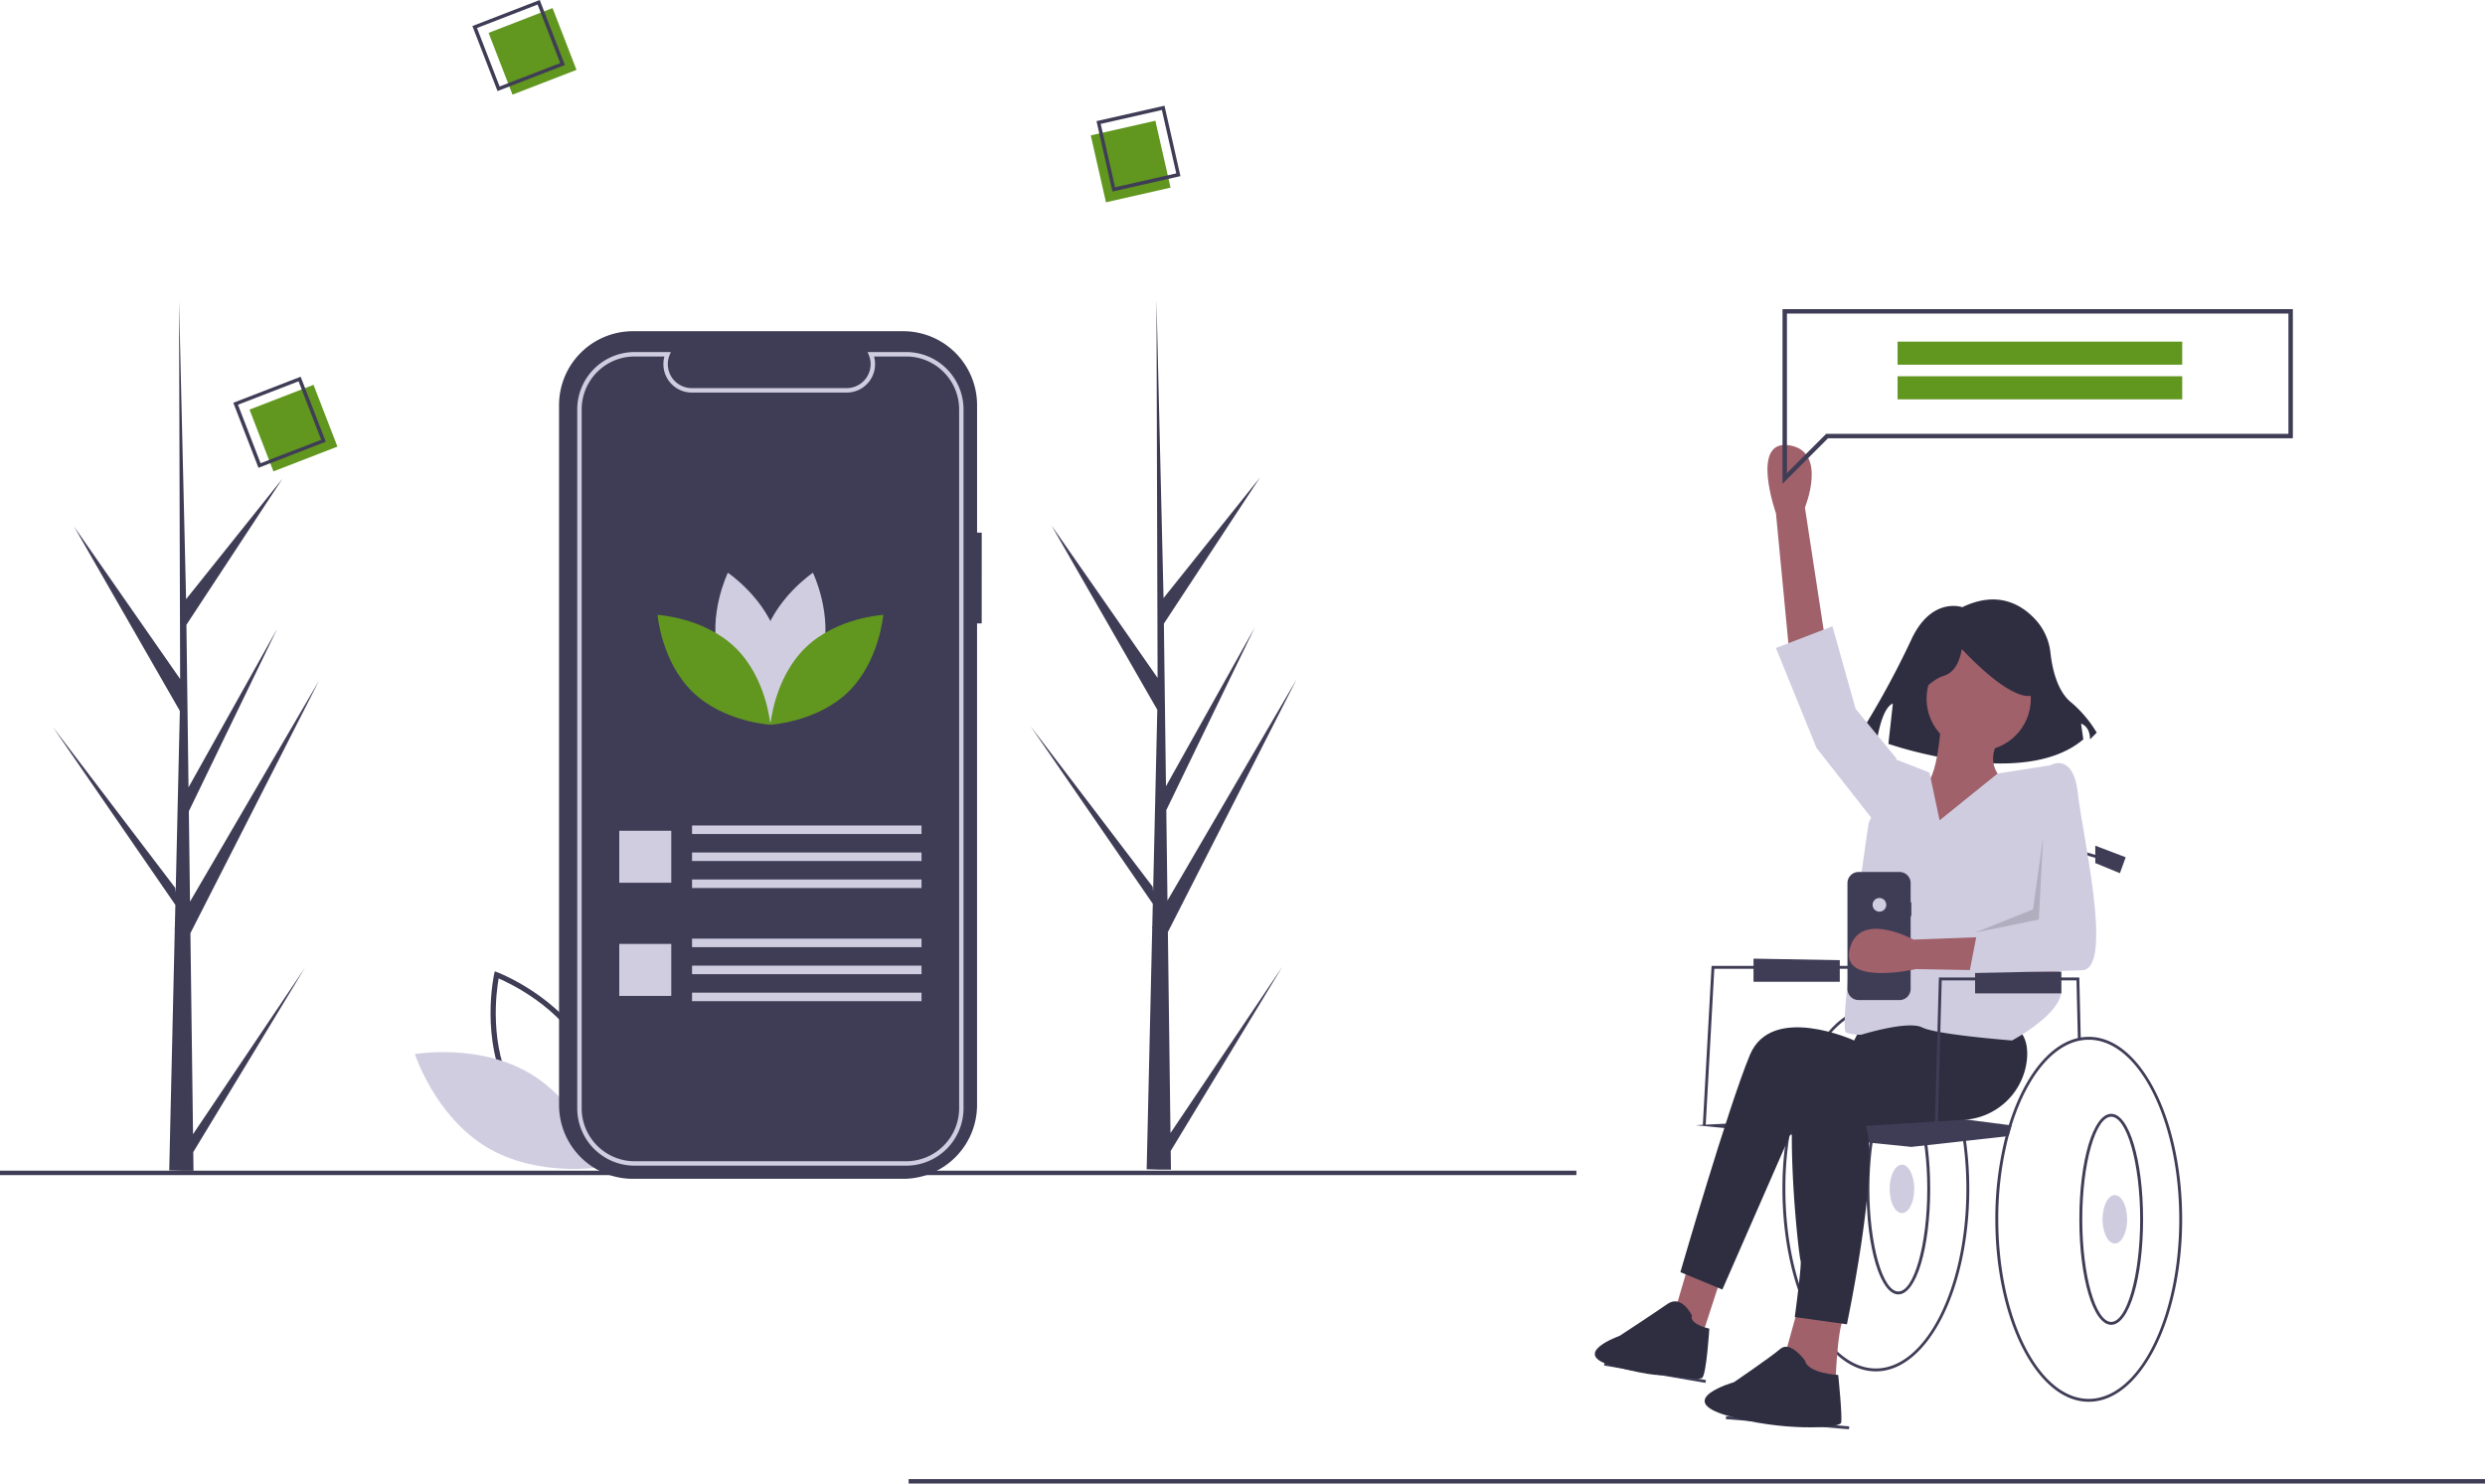 <svg xmlns="http://www.w3.org/2000/svg" width="389" height="232.239" viewBox="0 0 389 232.239"><g transform="translate(0 0)"><path d="M278.631,584.7l-.44-.165c-.1-.036-9.723-3.725-14.233-12.088s-2.3-18.433-2.279-18.533l.1-.459.44.165c.1.036,9.723,3.725,14.233,12.088s2.3,18.433,2.279,18.533Zm-13.951-12.642c3.813,7.071,11.42,10.7,13.347,11.523.366-2.066,1.516-10.42-2.294-17.484s-11.419-10.693-13.347-11.523C262.021,556.645,260.871,565,264.681,572.062Z" transform="translate(-184.33 -401.403)" fill="#3f3d56"/><path d="M245.164,593.277c8.1,4.876,11.225,14.56,11.225,14.56s-10.018,1.779-18.122-3.1-11.225-14.56-11.225-14.56S237.06,588.4,245.164,593.277Z" transform="translate(-162.09 -425.163)" fill="#d0cde1"/><rect width="246.769" height="0.695" transform="translate(0 183.262)" fill="#3f3d56"/><rect width="246.769" height="0.695" transform="translate(142.231 231.544)" fill="#3f3d56"/><path d="M526.327,381.345l17.507-26.035-17.471,28.835.036,2.93q-1.917.015-3.8-.064l.868-37.657-.024-.29.032-.056.083-3.558L504.39,317.614l19.15,25.172.068.752.656-28.452L507.7,286.228l16.607,23.861-.173-58.944v-.2l.006.193,1.1,46.456,15.092-18.87L525.292,301.6l.329,25.449,13.888-24.838L525.672,330.79l.183,14.151,20.2-34.6-20.135,39.535Z" transform="translate(-343.1 -203.97)" fill="#3f3d56"/><path d="M85.827,381.845l17.507-26.035L85.863,384.646l.037,2.93q-1.917.015-3.8-.064l.868-37.657-.024-.291.032-.056.083-3.558L63.89,318.114l19.15,25.173.068.752.656-28.452L67.2,286.727l16.607,23.861-.173-58.944v-.2l.006.193,1.1,46.456,15.092-18.87L84.792,302.1l.329,25.449,13.888-24.837L85.172,331.29l.183,14.151,20.2-34.6L85.417,350.377Z" transform="translate(-55.609 -204.296)" fill="#3f3d56"/><path d="M358.166,296.5h-.729V276.532a11.559,11.559,0,0,0-11.559-11.559H303.564A11.559,11.559,0,0,0,292,276.532V386.1a11.559,11.559,0,0,0,11.559,11.559h42.314a11.559,11.559,0,0,0,11.56-11.56v-75.38h.729Z" transform="translate(-204.487 -213.123)" fill="#3f3d56"/><path d="M351.686,401.728H309.168a8.99,8.99,0,0,1-8.978-8.981V283.337a8.988,8.988,0,0,1,8.978-8.978h5.677l-.2.479a3.707,3.707,0,0,0-.277,1.416,3.758,3.758,0,0,0,3.754,3.754h24.241a3.758,3.758,0,0,0,3.753-3.754,3.715,3.715,0,0,0-.277-1.416l-.2-.479h6.041a8.989,8.989,0,0,1,8.979,8.978V392.746A8.99,8.99,0,0,1,351.686,401.728ZM309.168,275.054a8.293,8.293,0,0,0-8.284,8.284V392.746a8.3,8.3,0,0,0,8.284,8.287h42.518a8.3,8.3,0,0,0,8.284-8.287V283.337a8.293,8.293,0,0,0-8.284-8.284h-5.037a4.451,4.451,0,0,1-4.284,5.649H318.124a4.451,4.451,0,0,1-4.284-5.649Z" transform="translate(-209.829 -219.249)" fill="#d0cde1"/><rect width="35.922" height="1.335" transform="translate(108.332 129.224)" fill="#d0cde1"/><rect width="35.922" height="1.335" transform="translate(108.332 133.451)" fill="#d0cde1"/><rect width="35.922" height="1.335" transform="translate(108.332 137.678)" fill="#d0cde1"/><rect width="8.139" height="8.139" transform="translate(96.941 130.049)" fill="#d0cde1"/><rect width="35.922" height="1.335" transform="translate(108.332 146.939)" fill="#d0cde1"/><rect width="35.922" height="1.335" transform="translate(108.332 151.166)" fill="#d0cde1"/><rect width="35.922" height="1.335" transform="translate(108.332 155.393)" fill="#d0cde1"/><rect width="8.139" height="8.139" transform="translate(96.941 147.764)" fill="#d0cde1"/><path d="M392.045,386.979c-1.778,6.571-7.867,10.641-7.867,10.641s-3.207-6.585-1.429-13.156,7.867-10.641,7.867-10.641S393.823,380.407,392.045,386.979Z" transform="translate(-263.362 -284.164)" fill="#d0cde1"/><path d="M362.953,386.979c1.778,6.571,7.867,10.641,7.867,10.641s3.207-6.585,1.429-13.156-7.867-10.641-7.867-10.641S361.176,380.407,362.953,386.979Z" transform="translate(-250.442 -284.164)" fill="#d0cde1"/><path d="M348.576,397.96c4.878,4.749,5.474,12.048,5.474,12.048s-7.313-.4-12.191-5.148-5.474-12.048-5.474-12.048S343.7,393.211,348.576,397.96Z" transform="translate(-233.452 -296.557)" fill="#61961f"/><path d="M392.715,397.96c-4.878,4.749-5.474,12.048-5.474,12.048s7.313-.4,12.191-5.148,5.474-12.048,5.474-12.048S397.593,393.211,392.715,397.96Z" transform="translate(-266.643 -296.557)" fill="#61961f"/><rect width="10.738" height="10.366" transform="matrix(0.933, -0.361, 0.361, 0.933, 39.06, 64.119)" fill="#61961f"/><path d="M159.681,295.663l-10.542,4.077L145.2,289.563l10.542-4.077Zm-10.211,3.364,9.488-3.669-3.542-9.159-9.488,3.669Z" transform="translate(-108.678 -226.511)" fill="#3f3d56"/><rect width="10.738" height="10.366" transform="matrix(0.933, -0.361, 0.361, 0.933, 76.482, 5.144)" fill="#61961f"/><path d="M267.416,125.878l-10.542,4.077-3.936-10.177L263.48,115.7ZM257.2,129.242l9.488-3.669-3.542-9.159-9.488,3.669Z" transform="translate(-178.991 -115.701)" fill="#3f3d56"/><path d="M857.966,569.275c-5.3,0-9.952,5.538-12.516,13.808-.181.58-.351,1.177-.51,1.782a51.608,51.608,0,0,0-1.6,12.974c0,15.751,6.558,28.564,14.622,28.564s14.622-12.813,14.622-28.564S866.03,569.275,857.966,569.275Zm0,56.675c-7.812,0-14.169-12.611-14.169-28.111a51.319,51.319,0,0,1,1.616-13.026q.224-.854.481-1.673c2.5-8.041,6.973-13.412,12.072-13.412,7.812,0,14.169,12.611,14.169,28.111s-6.356,28.111-14.169,28.111Z" transform="translate(-564.317 -411.725)" fill="#3f3d56"/><path d="M886.186,636.993c-2.8,0-4.987-7.254-4.987-16.515s2.191-16.515,4.987-16.515,4.987,7.254,4.987,16.515S888.983,636.993,886.186,636.993Zm0-32.577c-2.458,0-4.534,7.355-4.534,16.062s2.076,16.062,4.534,16.062,4.534-7.355,4.534-16.062-2.076-16.062-4.534-16.062Z" transform="translate(-589.023 -434.364)" fill="#3f3d56"/><ellipse cx="1.927" cy="3.793" rx="1.927" ry="3.793" transform="translate(295.802 182.321)" fill="#cfcce0"/><path d="M845.065,387.442l31.058-.113v12.235l-31.058,1.253Z" transform="translate(-551.53 -252.789)" fill="#3f3d56"/><path d="M767.853,460.249l-.452-.025,1.372-24.925h28.1v.453H769.2Z" transform="translate(-500.842 -284.097)" fill="#3f3d56"/><path d="M738.752,617.3l-15.869-2.72.094-.444,15.869,2.72Z" transform="translate(-471.788 -400.817)" fill="#3f3d56"/><rect width="0.454" height="19.335" transform="translate(270.166 222.156) rotate(-85.292)" fill="#3f3d56"/><path d="M853.663,619.421q-.255.819-.481,1.673l-.474.052-14.745,1.639-33.778-3.4,35.139-1.814,13.894,1.793Z" transform="translate(-538.761 -443.245)" fill="#3f3d56"/><path d="M894.079,387.075s-4.91-1.754-8.066,5.261a138.33,138.33,0,0,1-8.066,14.73l2.806.7s.7-4.91,2.455-5.611l-.7,6.313s21.043,7.365,30.512-.7l-.351-2.455s1.4.351,1.4,2.455l1.052-1.052a18.848,18.848,0,0,0-4.208-4.91c-2.072-1.842-2.784-5.345-3.028-7.535a9.118,9.118,0,0,0-2.1-4.966C903.688,386.872,899.866,384.288,894.079,387.075Z" transform="translate(-586.901 -292.025)" fill="#2f2e41"/><path d="M839.945,348.24l-2.04-21.31s-4.081-11.562,2.04-10.655,2.494,9.748,2.494,9.748l3.4,22.217Z" transform="translate(-559.898 -246.573)" fill="#a0616a"/><path d="M756.287,571.377l-2.267,7.708,4.307,3.627,3.174-9.748Z" transform="translate(-492.109 -372.908)" fill="#a0616a"/><path d="M846.591,703.4l-2.267,8.161,7.935,4.987s.227-9.295,1.36-11.108Z" transform="translate(-564.958 -499.258)" fill="#a0616a"/><path d="M825.671,574.251l-1.133,2.267s-12.922-5.894-16.322,2.267-10.882,34.005-10.882,34.005l6.574,2.72,12.015-27.431,27.431-.68,1.133-15.189Z" transform="translate(-534.289 -413.641)" fill="#2f2e41"/><path d="M867.97,575.975s-18.589-3.854-19.95,5.441.68,26.977.907,27.431-.907,8.841-.907,8.841l8.161,1.133s5.214-24.71,2.947-31.058l15.339-.949a10.535,10.535,0,0,0,9.925-9.806c.116-2.027-.391-3.867-2.14-4.887-5.441-3.174-15.416-3.174-15.416-3.174Z" transform="translate(-567.067 -411.512)" fill="#2f2e41"/><path d="M773.986,704.416s-1.587-3.4-3.854-1.814-7.481,4.987-7.481,4.987-8.066,2.84-.907,4.761c6.368,1.708,7.935,1.36,7.935,1.36s5.214.907,5.894.453,1.133-7.708,1.133-7.708S773.533,705.776,773.986,704.416Z" transform="translate(-509.128 -498.465)" fill="#2f2e41"/><path d="M823.967,724.8s-2.267-3.174-3.854-1.814-7.255,5.214-7.255,5.214-9.521,2.72-1.133,5.214,17.683,2.04,17.909,1.133-.453-7.481-.453-7.481S824.421,726.845,823.967,724.8Z" transform="translate(-541.427 -511.826)" fill="#2f2e41"/><circle cx="8.161" cy="8.161" r="8.161" transform="translate(301.583 101.214)" fill="#a0616a"/><path d="M897.611,441.028s-.453,9.295-2.72,9.975-8.615,8.161-5.668,10.428,19.95.68,19.95.68l-1.587-11.788s-3.627-2.494-.68-6.8Z" transform="translate(-593.761 -328.025)" fill="#a0616a"/><path d="M886.234,467.518l-1.587-7.481L879.433,458l-4.307,9.975s-4.874,32.305-3.514,32.758a6.131,6.131,0,0,0,2.38.34s7.254-2.267,9.521-1.133,14.055,2.04,14.055,2.04,8.161-4.307,7.708-8.161,0-25.391,0-25.391l-1.02-9.635-8.945,1.4Z" transform="translate(-582.61 -339.1)" fill="#cfcce0"/><path d="M819.4,304.241l-.227-1.36-6.348-7.708L809.2,282.251l-8.842,3.4,6.348,15.642,9.068,11.562Z" transform="translate(-522.352 -184.211)" fill="#cfcce0"/><path d="M900.254,411.649s2.806-3.858,5.261-4.559,2.806-4.209,2.806-4.209,6.313,7.014,10.171,7.365.351-8.417.351-8.417l-7.014-1.754-6.663.7-5.261,3.507Z" transform="translate(-601.231 -301.298)" fill="#2f2e41"/><path d="M894.268,450.276l-.22-9.3h-21.1l-.674,24.943-.453-.012.686-25.385h21.977l.007.219.227,9.521Z" transform="translate(-568.994 -287.504)" fill="#3f3d56"/><path d="M934.28,399.522h-.454v-17.3l7.318,2.124-.127.435-6.738-1.956Z" transform="translate(-609.459 -249.454)" fill="#3f3d56"/><path d="M953.907,582.98c-5.3,0-9.952,5.538-12.516,13.808-.181.58-.351,1.177-.51,1.782a51.619,51.619,0,0,0-1.6,12.974c0,15.751,6.558,28.564,14.622,28.564s14.622-12.813,14.622-28.564S961.972,582.98,953.907,582.98Zm0,56.675c-7.812,0-14.169-12.611-14.169-28.111a51.316,51.316,0,0,1,1.616-13.026q.224-.854.481-1.673c2.5-8.041,6.973-13.412,12.072-13.412,7.812,0,14.169,12.611,14.169,28.111S961.718,639.655,953.907,639.655Z" transform="translate(-626.933 -420.67)" fill="#3f3d56"/><path d="M982.127,650.7c-2.8,0-4.987-7.255-4.987-16.515s2.191-16.515,4.987-16.515,4.987,7.254,4.987,16.515S984.924,650.7,982.127,650.7Zm0-32.577c-2.458,0-4.534,7.355-4.534,16.062s2.076,16.062,4.534,16.062,4.534-7.355,4.534-16.062-2.076-16.062-4.534-16.062Z" transform="translate(-651.639 -443.309)" fill="#3f3d56"/><ellipse cx="1.927" cy="3.793" rx="1.927" ry="3.793" transform="translate(329.128 187.081)" fill="#cfcce0"/><path d="M944.269,381.129l4.761,1.814-.907,2.494-3.854-1.587Z" transform="translate(-616.275 -248.743)" fill="#3f3d56"/><path d="M890.1,437.257v3.627h13.507V437.5Z" transform="translate(-580.921 -285.375)" fill="#3f3d56"/><path d="M790.242,432.036v3.627h13.507v-3.386Z" transform="translate(-515.75 -281.967)" fill="#3f3d56"/><path d="M882.642,513.444h-.11v-3.019a1.747,1.747,0,0,0-1.747-1.747h-6.4a1.747,1.747,0,0,0-1.747,1.747v16.561a1.747,1.747,0,0,0,1.747,1.747h6.4a1.747,1.747,0,0,0,1.747-1.747V515.593h.11Z" transform="translate(-583.439 -372.177)" fill="#3f3d56"/><circle cx="1.07" cy="1.07" r="1.07" transform="translate(293.133 140.576)" fill="#d0cde1"/><path d="M905.173,540.983l-21.4-.4s-11.952,2.736-10.353-3.242,9.969-1.366,9.969-1.366l22.46-.845Z" transform="translate(-583.848 -388.882)" fill="#a0616a"/><path d="M938.419,461.418l2.04-1.587s3.4-1.814,4.081,4.534,5.667,27.431.68,27.658-17.683.453-17.683.453l1.36-7.028,10.428-.68Z" transform="translate(-619.267 -340.14)" fill="#cfcce0"/><path d="M900.754,377.213l-.68,12.922-9.975,2.04,9.068-3.627Z" transform="translate(-580.921 -246.187)" opacity="0.15"/><rect width="10.738" height="10.366" transform="translate(180.86 18.9) rotate(77.218)" fill="#61961f"/><path d="M536.7,176.779l-2.5-11.023,10.641-2.414,2.5,11.023Zm-1.844-10.592,2.251,9.92,9.577-2.173-2.251-9.92Z" transform="translate(-362.553 -146.794)" fill="#3f3d56"/><path d="M843.362,282.361V255.022h79.891V275.24h-72.77Zm.695-26.644v24.967l6.139-6.139h72.362V255.717Z" transform="translate(-564.33 -206.629)" fill="#3f3d56"/><rect width="44.554" height="3.612" transform="translate(297.049 53.481)" fill="#61961f"/><rect width="44.554" height="3.612" transform="translate(297.049 58.9)" fill="#61961f"/></g></svg>